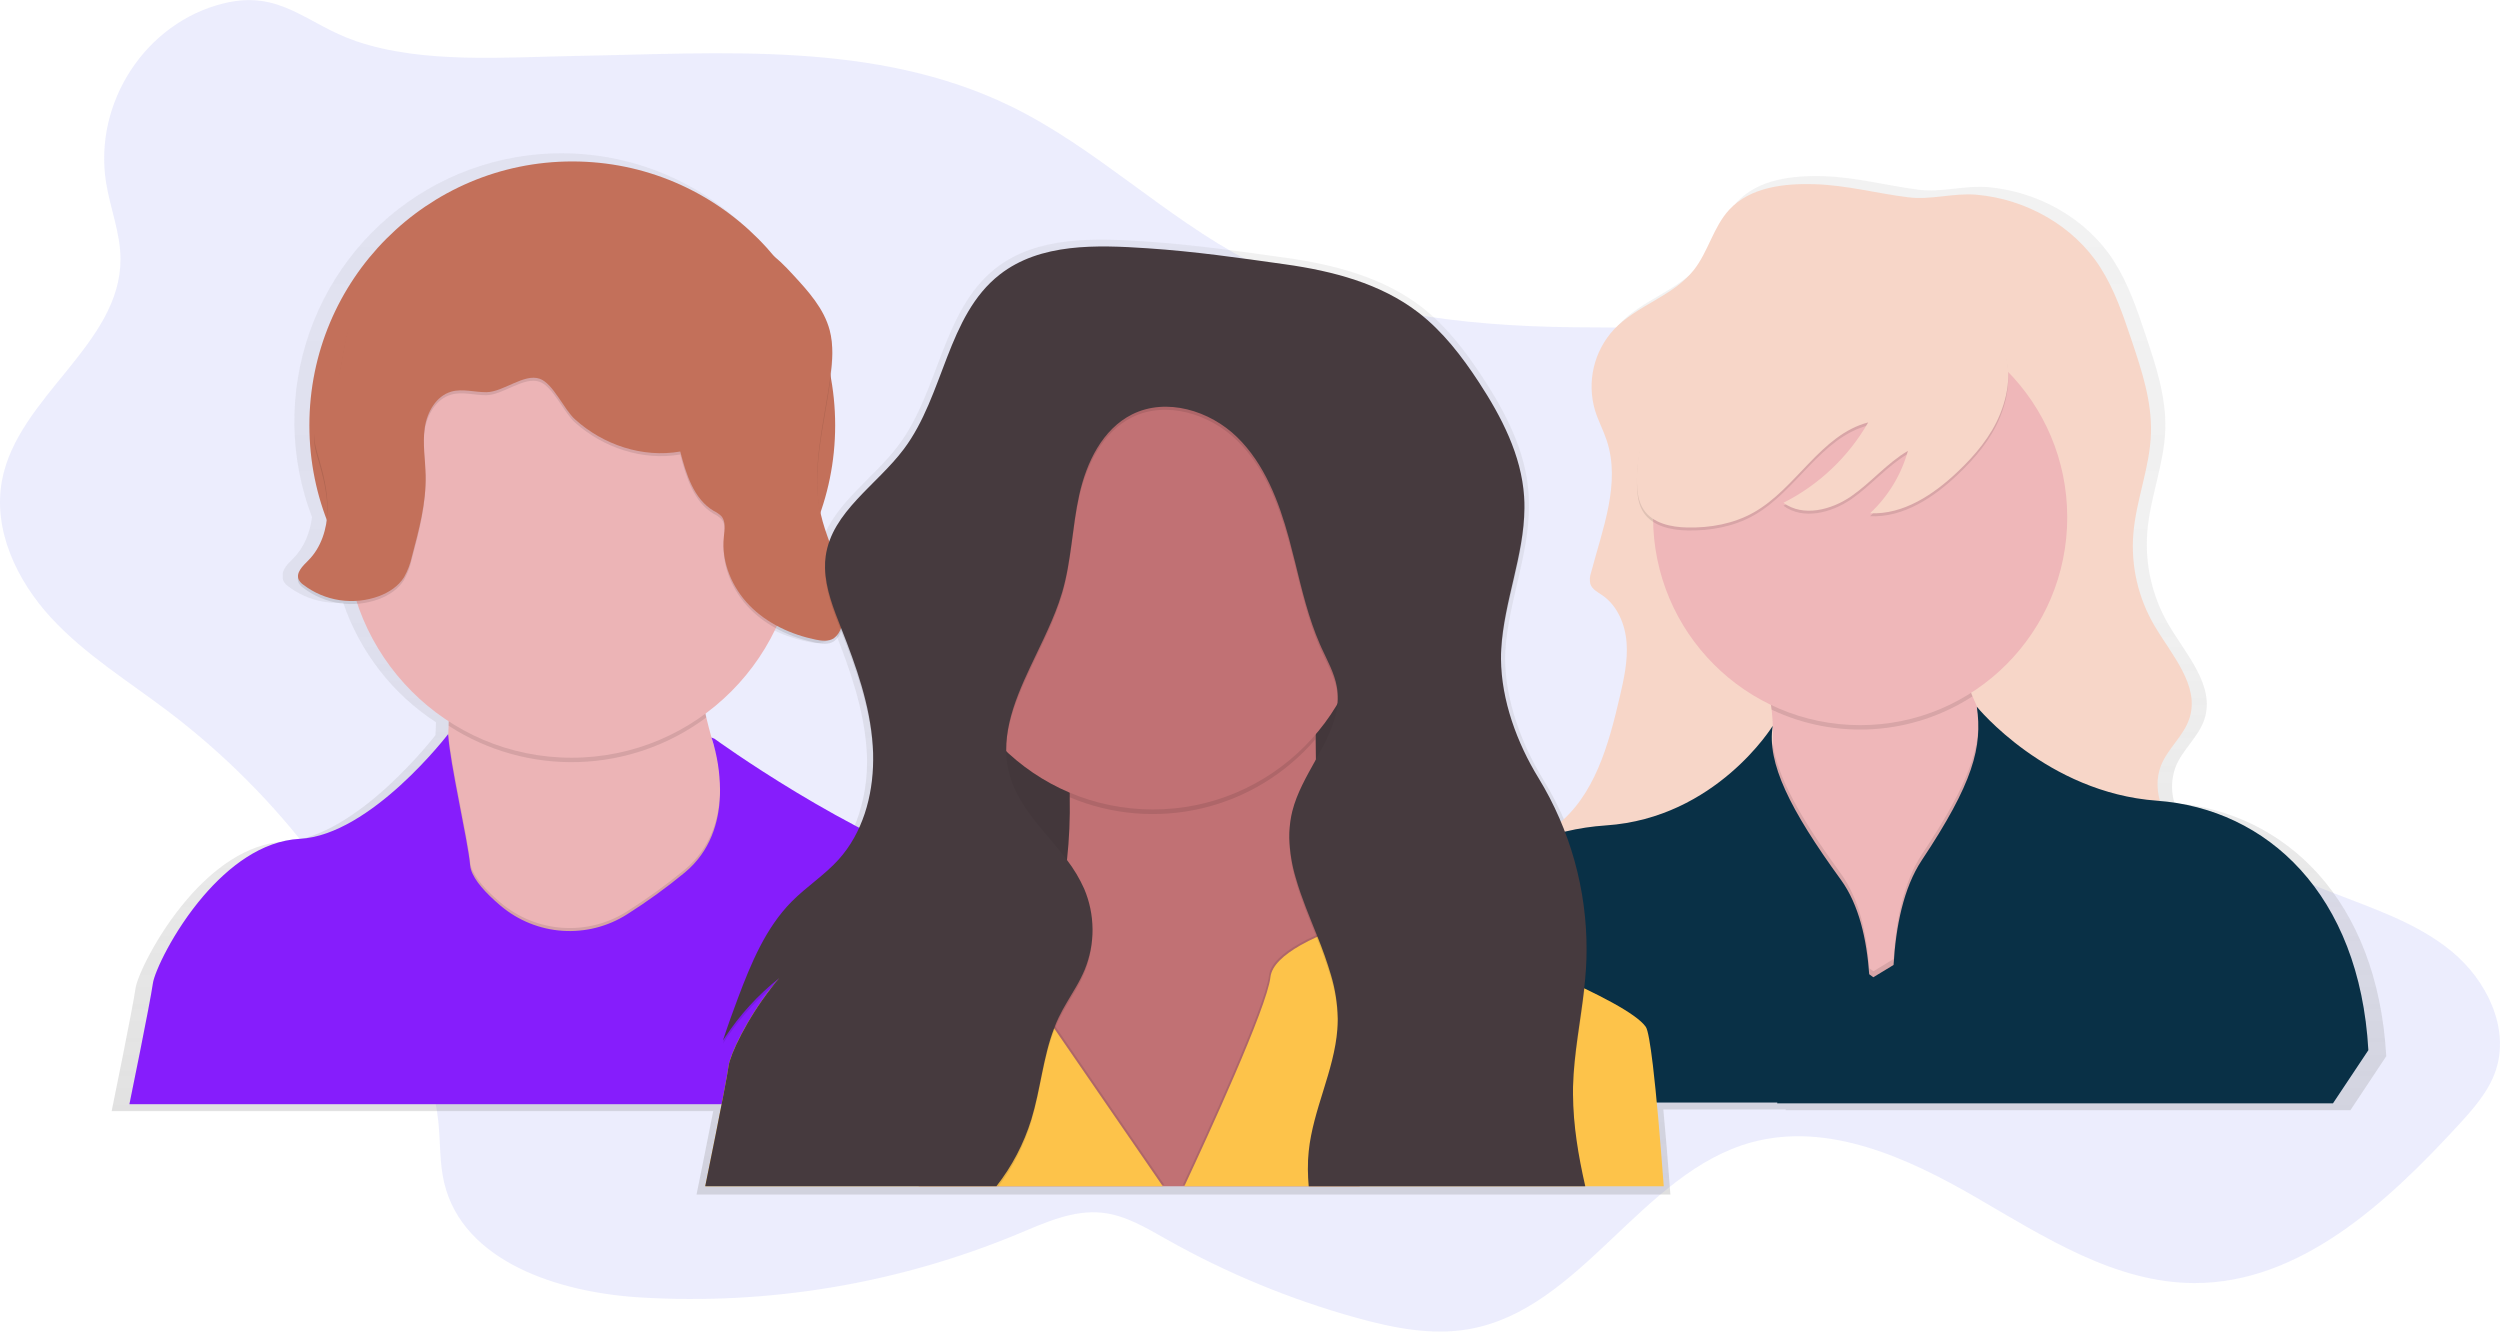 <svg width="736" height="392" viewBox="0 0 736 392" fill="none" xmlns="http://www.w3.org/2000/svg">
<g clip-path="url(#clip0)">
<path opacity="0.1" d="M31.209 53.62C32.401 61.214 35.448 68.548 35.475 76.228C35.574 101.323 5.24 116.736 0.596 141.392C-2.16 156.021 4.982 170.968 15.051 181.88C25.12 192.792 37.959 200.658 49.784 209.635C82.501 234.517 107.72 268.002 122.648 306.383C125.636 314.096 128.206 322.049 129.054 330.281C129.67 336.265 129.379 342.389 130.776 348.234C136.308 371.434 164.356 380.437 188.073 381.94C226.269 384.32 264.503 377.911 299.856 363.202C307.806 359.877 316.013 356.1 324.546 357.038C331.369 357.789 337.457 361.493 343.446 364.864C361.082 374.799 379.852 382.555 399.344 387.964C410.142 390.956 421.477 393.23 432.507 391.289C465.63 385.424 483.232 345.102 515.732 336.285C538.216 330.187 561.614 340.84 581.779 352.536C601.945 364.232 622.759 377.704 646.038 377.737C677.094 377.777 702.625 354.185 723.692 331.285C728.11 326.477 732.602 321.45 734.708 315.26C738.981 302.692 732.059 288.576 721.823 280.131C711.589 271.686 698.684 267.497 686.355 262.67C665.459 254.487 645.518 244.034 626.886 231.498C614.829 223.385 603.15 214.209 594.903 202.24C587.808 191.921 583.548 179.958 578.792 168.362C568.365 142.968 553.618 117.162 528.995 105.246C508.889 95.511 485.537 96.602 463.219 96.343C430.334 95.977 396.615 92.007 367.46 76.74C342.837 63.847 322.612 43.493 297.624 31.305C257.876 11.936 212.438 15.732 169.61 16.464C149.027 16.816 124.562 18.878 104.795 12.108C90.174 7.102 82.649 -3.132 65.855 0.991C42.888 6.609 27.538 30.195 31.209 53.62Z" fill="#404DEF"/>
<path d="M640.155 236.405C639.115 232.949 639.225 229.247 640.467 225.859C642.454 220.699 647.297 216.975 648.999 211.702C652.166 201.908 643.633 192.738 638.4 183.861C633.599 175.625 631.424 166.112 632.166 156.599C632.981 146.386 637.148 136.618 637.466 126.378C637.75 116.836 634.67 107.553 631.629 98.51C629.119 91.036 626.562 83.476 622.315 76.84C614.286 64.293 600.023 56.407 585.357 55.103C578.434 54.485 571.663 56.746 564.86 55.861C555.413 54.638 546.483 52.178 536.851 51.872C527.703 51.599 517.587 52.763 511.353 59.492C506.59 64.645 505.066 72.086 500.707 77.591C494.52 85.404 483.702 88.084 476.859 95.319C473.902 98.516 471.826 102.431 470.835 106.679C469.844 110.926 469.973 115.36 471.208 119.542C472.155 122.628 473.705 125.493 474.712 128.559C478.946 141.365 473.388 155.063 470.029 168.122C469.65 169.189 469.582 170.342 469.83 171.447C470.36 173.043 472.029 173.881 473.414 174.825C477.945 177.924 480.257 183.536 480.701 189.021C481.145 194.507 479.88 199.973 478.634 205.332C475.461 218.957 471.493 233.552 461.033 242.615C459.133 238.069 456.887 233.676 454.315 229.476C447.916 219.063 443.179 206.203 443.1 193.895C443.095 193.858 443.095 193.82 443.1 193.782C443.1 193.117 443.133 192.452 443.173 191.788C444.001 177.265 450.254 163.255 450.115 148.799C450.115 147.629 450.082 146.457 450.016 145.282C449.201 132.907 443.279 121.464 436.488 111.104C431.421 103.371 425.71 95.904 418.397 90.272C407.088 81.634 392.72 77.884 378.603 75.902C364.486 73.921 351.641 72.059 337.411 71.102C322.108 70.071 305.268 69.492 293.172 78.948C277.399 91.276 276.524 115.087 264.501 131.112C257.346 140.647 245.952 148.015 242.182 158.847C241.163 156.188 240.313 153.468 239.638 150.701C239.599 150.515 239.559 150.335 239.519 150.149C244.065 137.079 245.123 123.043 242.586 109.435C242.886 107.231 243.038 105.01 243.043 102.786C243.117 100.365 242.857 97.946 242.268 95.598C240.566 89.121 235.869 83.942 231.331 79.028C229.679 77.152 227.885 75.406 225.965 73.808C214.09 59.366 197.486 49.632 179.12 46.344C160.755 43.056 141.822 46.428 125.705 55.858C109.587 65.287 97.334 80.161 91.134 97.822C84.933 115.483 85.19 134.782 91.857 152.27C91.274 156.805 89.525 161.214 86.312 164.412C84.848 165.868 82.953 167.69 83.271 169.552C83.173 170.082 83.247 170.63 83.483 171.115C83.809 171.695 84.262 172.193 84.808 172.571C89.443 176.126 95.215 177.853 101.032 177.425C105.941 191.906 115.564 204.306 128.352 212.627C128.352 213.07 128.336 213.5 128.305 213.917C128.305 214.655 128.246 215.386 128.213 216.131C128.213 216.297 128.213 216.463 128.213 216.63C128.213 216.57 128.213 216.503 128.213 216.437C128.213 216.37 105.146 246.618 83.828 247.742C72.447 248.34 62.516 256.047 54.991 264.857C45.955 275.43 40.377 287.585 39.9 290.949C39.019 297.12 32.871 327.109 32.871 327.109H209.973C207.88 337.907 205.058 351.665 205.058 351.665H491.764C491.102 342.416 490.366 333.865 489.684 326.623H525.728L525.689 326.843H691.966L702.513 310.957C699.896 264.671 672.695 239.224 640.155 236.405ZM226.184 184.699C229.924 186.719 233.943 188.172 238.108 189.008C239.917 189.38 241.937 189.613 243.481 188.596C244.504 187.82 245.261 186.744 245.647 185.517L245.726 185.717C250.198 197.021 254.338 208.684 255.14 220.825C255.213 221.969 255.259 223.113 255.266 224.263C255.284 231.189 253.86 238.042 251.086 244.384C236.108 236.478 221.664 227.593 207.847 217.787L206.913 217.388C206.913 217.461 207.237 218.292 207.622 219.695C207.714 220.034 207.814 220.406 207.913 220.805C206.966 217.733 206.105 214.595 205.349 211.397C205.263 211.018 205.177 210.638 205.091 210.259C214.112 203.614 221.358 194.833 226.184 184.699Z" fill="url(#paint0_linear)"/>
<path d="M534.195 54.226C525.192 53.953 515.228 55.103 509.101 61.726C504.41 66.793 502.913 74.121 498.621 79.54C492.533 87.233 481.887 89.866 475.143 96.988C472.232 100.135 470.188 103.989 469.212 108.17C468.237 112.351 468.363 116.715 469.578 120.832C470.512 123.864 472.036 126.69 473.03 129.703C477.197 142.336 471.758 155.788 468.392 168.641C468.017 169.695 467.95 170.835 468.2 171.926C468.717 173.495 470.367 174.32 471.725 175.251C476.183 178.303 478.462 183.822 478.866 189.214C479.27 194.607 478.058 199.993 476.832 205.266C473.58 219.23 469.472 234.264 458.177 243.061C453.408 246.818 447.035 249.863 445.789 255.848C444.332 262.856 450.996 268.814 457.389 271.986C476.157 281.295 497.945 281.428 518.475 285.577C536.553 289.234 554.585 296.163 572.882 293.796C581.037 292.745 588.834 289.866 596.552 287.013L644.607 269.239C645.964 268.823 647.241 268.178 648.383 267.331C651.278 264.911 651.377 260.309 649.801 256.872C648.224 253.434 645.362 250.801 642.845 247.981C637.36 241.817 633.186 233.113 636.18 225.413C638.168 220.333 642.904 216.67 644.58 211.45C647.694 201.808 639.281 192.778 634.18 184.041C629.461 175.943 627.321 166.591 628.045 157.238C628.847 147.184 632.948 137.569 633.246 127.488C633.524 118.099 630.497 108.963 627.502 100.06C625.031 92.706 622.514 85.265 618.334 78.729C610.431 66.381 596.393 58.621 581.951 57.331C575.135 56.726 568.477 58.947 561.78 58.082C552.472 56.932 543.675 54.512 534.195 54.226Z" fill="#F7D6C8"/>
<path d="M547.636 318.079C547.636 318.079 493.155 283.795 514.341 244.271C519.243 235.135 521.409 226.491 521.853 218.598C521.97 216.518 521.97 214.434 521.853 212.354C521.853 212.254 521.853 212.155 521.853 212.055C521.783 210.982 521.688 209.927 521.568 208.89C519.044 188.024 505.689 174.426 505.689 174.426C505.689 174.426 596.055 147.955 580.925 171.82C573.903 182.897 576.003 193.762 580.706 205.007C581.203 206.19 581.733 207.387 582.283 208.577C587.715 220.433 595.254 232.714 597.36 246.033C601.68 273.375 547.636 318.079 547.636 318.079Z" fill="#EFB7B9"/>
<path opacity="0.1" d="M580.925 171.82C573.903 182.897 576.003 193.763 580.706 205.007C571.988 210.648 561.982 213.968 551.632 214.652C541.281 215.336 530.928 213.362 521.549 208.916C519.044 188.024 505.689 174.426 505.689 174.426C505.689 174.426 596.062 147.948 580.925 171.82Z" fill="black"/>
<path d="M547.629 213.484C581.3 213.484 608.596 186.087 608.596 152.29C608.596 118.494 581.3 91.096 547.629 91.096C513.959 91.096 486.663 118.494 486.663 152.29C486.663 186.087 513.959 213.484 547.629 213.484Z" fill="#EFB7B9"/>
<path opacity="0.1" d="M521.853 212.381C521.853 212.281 521.853 212.181 521.853 212.082L521.926 211.962C521.886 212.108 521.86 212.248 521.853 212.381Z" fill="black"/>
<path opacity="0.1" d="M547.636 318.079C547.636 318.079 493.155 283.795 514.341 244.271C519.243 235.135 521.409 226.491 521.853 218.598C523.092 228.359 529.803 240.494 542.018 257.291C547.318 264.605 549.597 274.832 550.319 285.052L551.531 285.936L557.493 282.319C558.156 271.015 560.435 259.591 565.827 251.492C579.997 230.214 583.362 219.575 582.316 208.551C587.748 220.407 595.287 232.688 597.393 246.007C601.68 273.375 547.636 318.079 547.636 318.079Z" fill="black"/>
<path d="M634.975 235.726C602.514 233.359 581.978 208.065 581.978 208.065C583.707 219.914 580.898 230.52 565.761 253.281C560.402 261.353 558.129 272.757 557.467 284.087L551.505 287.704L550.293 286.82C549.57 276.607 547.298 266.367 541.992 259.059C526.861 238.226 520.131 224.555 521.886 213.704C521.886 213.704 505.239 240.826 472.811 243.001C440.384 245.175 413.143 268.175 410.54 310.272L420.914 324.595H523.244L523.205 324.814H686.832L697.246 309.168C694.643 263.208 667.435 238.093 634.975 235.726Z" fill="#093046"/>
<path opacity="0.05" d="M634.975 235.726C602.514 233.359 581.978 208.065 581.978 208.065C583.707 219.914 580.898 230.52 565.761 253.281C560.402 261.353 558.129 272.757 557.467 284.087L551.505 287.704L550.293 286.82C549.57 276.607 547.298 266.367 541.992 259.059C526.861 238.226 520.131 224.555 521.886 213.704C521.886 213.704 505.239 240.826 472.811 243.001C440.384 245.175 413.143 268.175 410.54 310.272L420.914 324.595H523.244L523.205 324.814H686.832L697.246 309.168C694.643 263.208 667.435 238.093 634.975 235.726Z" fill="#093046"/>
<path opacity="0.1" d="M588.848 122.714C586.198 129.297 581.494 134.856 576.354 139.737C569.252 146.486 560.322 152.43 550.558 151.971C555.881 146.994 559.734 140.639 561.693 133.606C555.533 137.21 550.875 142.915 544.993 146.978C539.11 151.041 530.796 153.135 525.046 148.893C535.49 143.622 544.166 135.395 550.001 125.228C536.036 128.865 528.869 144.65 516.288 151.739C510.393 155.063 503.496 156.313 496.739 156.167C491.936 156.067 486.584 154.944 483.907 150.941C482.344 148.614 481.98 145.688 481.92 142.875C481.629 130.122 486.802 117.608 494.772 107.68C502.741 97.752 513.321 90.206 524.635 84.347C528.663 82.26 532.863 80.358 537.348 79.693C542.926 78.882 548.61 80.072 554.082 81.335C561.197 82.971 568.351 84.766 574.903 87.985C588.887 94.933 594.995 107.527 588.848 122.714Z" fill="black"/>
<path d="M588.848 121.843C586.198 128.426 581.494 133.985 576.354 138.866C569.252 145.615 560.322 151.559 550.558 151.1C555.881 146.123 559.734 139.768 561.693 132.735C555.533 136.339 550.875 142.044 544.993 146.107C539.11 150.169 530.796 152.264 525.046 148.022C535.49 142.751 544.166 134.524 550.001 124.357C536.036 127.994 528.869 143.779 516.288 150.868C510.393 154.192 503.496 155.442 496.739 155.296C491.936 155.196 486.584 154.073 483.907 150.07C482.344 147.742 481.98 144.817 481.92 142.004C481.629 129.251 486.802 116.736 494.772 106.809C502.741 96.881 513.321 89.334 524.635 83.476C528.663 81.388 532.863 79.487 537.348 78.822C542.926 78.01 548.61 79.201 554.082 80.464C561.197 82.1 568.351 83.895 574.903 87.114C588.887 94.049 594.995 106.656 588.848 121.843Z" fill="#F7D6C8"/>
<path d="M168.477 202.899C211.221 202.899 245.872 168.118 245.872 125.214C245.872 82.31 211.221 47.53 168.477 47.53C125.733 47.53 91.082 82.31 91.082 125.214C91.082 168.118 125.733 202.899 168.477 202.899Z" fill="#C3705A"/>
<path d="M237.876 274.725C237.876 274.725 166.993 292.951 165.238 294.673C163.482 296.395 105.57 299.447 122.429 263.86C128.623 250.794 131.2 233.047 131.982 215.818C132.015 215.087 132.048 214.362 132.075 213.637C133.141 184.759 129.352 157.962 129.352 157.962C129.352 157.962 211.497 125.38 205.449 174.892C203.938 187.206 205.19 199.581 207.933 211.217C208.847 215.1 209.92 218.897 211.113 222.581C220.705 252.264 237.876 274.725 237.876 274.725Z" fill="#ECB4B6"/>
<path opacity="0.1" d="M207.926 211.23C197.031 219.338 183.93 223.914 170.374 224.347C156.818 224.779 143.454 221.048 132.068 213.651C133.135 184.772 129.345 157.975 129.345 157.975C129.345 157.975 211.49 125.394 205.442 174.905C203.938 187.226 205.19 199.6 207.926 211.23Z" fill="black"/>
<path d="M168.258 223.073C205.032 223.073 234.842 193.151 234.842 156.24C234.842 119.329 205.032 89.407 168.258 89.407C131.485 89.407 101.674 119.329 101.674 156.24C101.674 193.151 131.485 223.073 168.258 223.073Z" fill="#ECB4B6"/>
<path opacity="0.1" d="M237.876 274.725C237.876 274.725 166.993 292.951 165.238 294.673C163.482 296.395 105.57 299.447 122.429 263.86C128.623 250.794 131.2 233.047 131.982 215.818C132.644 224.822 137.772 246.625 138.428 253.879C138.469 254.303 138.554 254.722 138.679 255.129C139.64 258.354 143.065 262.071 147.192 265.595L147.437 265.802C152.571 270.124 158.941 272.695 165.627 273.143C172.312 273.591 178.967 271.894 184.628 268.295C190.52 264.569 196.175 260.479 201.56 256.047C209.271 249.657 211.676 241.046 211.974 233.439C212.097 229.788 211.809 226.134 211.113 222.548C220.705 252.264 237.876 274.725 237.876 274.725Z" fill="black"/>
<path d="M327.381 325.074H38.098C38.098 325.074 44.153 295.564 45.014 289.487C45.484 286.162 50.976 274.193 59.873 263.8C67.279 255.156 77.051 247.543 88.253 246.951C109.22 245.847 131.922 216.138 131.922 216.138C132.426 224.782 137.739 247.356 138.408 254.764C138.45 255.188 138.534 255.607 138.66 256.014C139.62 259.239 143.045 262.956 147.172 266.48L147.417 266.686C152.55 271.01 158.92 273.583 165.606 274.033C172.292 274.482 178.947 272.785 184.608 269.186C190.499 265.459 196.154 261.368 201.54 256.938C209.251 250.548 211.656 241.937 211.954 234.33C212.106 229.283 211.496 224.241 210.146 219.376C209.768 217.993 209.483 217.182 209.443 217.108L210.364 217.501C210.364 217.501 249.536 246.093 285.421 257.783C289.627 259.157 293.595 261.176 297.186 263.767C300.095 265.878 302.773 268.292 305.176 270.968C310.033 276.482 314.051 282.687 317.1 289.38C325.42 307.081 327.381 325.074 327.381 325.074Z" fill="#861DFC"/>
<path opacity="0.05" d="M327.381 325.074H38.098C38.098 325.074 44.153 295.564 45.014 289.487C45.484 286.162 50.976 274.193 59.873 263.8C67.279 255.156 77.051 247.543 88.253 246.951C109.22 245.847 131.922 216.138 131.922 216.138C132.426 224.782 137.739 247.356 138.408 254.764C138.45 255.188 138.534 255.607 138.66 256.014C139.62 259.239 143.045 262.956 147.172 266.48L147.417 266.686C152.55 271.01 158.92 273.583 165.606 274.033C172.292 274.482 178.947 272.785 184.608 269.186C190.499 265.459 196.154 261.368 201.54 256.938C209.251 250.548 211.656 241.937 211.954 234.33C212.106 229.283 211.496 224.241 210.146 219.376C209.768 217.993 209.483 217.182 209.443 217.108L210.364 217.501C210.364 217.501 249.536 246.093 285.421 257.783C289.627 259.157 293.595 261.176 297.186 263.767C300.095 265.878 302.773 268.292 305.176 270.968C310.033 276.482 314.051 282.687 317.1 289.38C325.42 307.081 327.381 325.074 327.381 325.074Z" fill="#861DFC"/>
<path opacity="0.1" d="M200.268 133.799C201.991 140.448 204.243 147.835 210.159 151.3C210.952 151.681 211.682 152.181 212.325 152.782C213.783 154.372 213.339 156.852 213.12 159.006C212.365 166.4 215.531 173.894 220.725 179.194C225.919 184.493 232.948 187.732 240.201 189.221C241.977 189.587 243.971 189.819 245.501 188.815C246.535 188.027 247.296 186.931 247.674 185.684C249.695 180.291 248.84 174.233 247.151 168.728C245.461 163.222 242.971 157.969 241.692 152.35C238.651 139.018 242.679 125.241 244.494 111.683C245.097 107.174 245.448 102.527 244.289 98.131C242.613 91.761 237.989 86.654 233.524 81.82C231.119 79.221 228.661 76.574 225.574 74.872C216.472 69.878 204.753 74.313 195.035 70.676C191.146 69.22 187.841 66.56 184.137 64.692C176.274 60.702 166.953 60.483 158.335 62.298C149.716 64.113 141.641 67.844 133.645 71.54L127.53 74.32C118.918 78.31 109.69 82.818 105.053 91.163C100.118 100.046 101.489 111.417 96.554 120.3C95.056 122.96 92.97 125.513 92.579 128.572C92.314 130.78 92.99 132.987 93.619 135.122C95.156 140.315 96.494 145.654 96.375 151.08C96.255 156.506 94.533 162.065 90.704 165.882C89.088 167.491 86.928 169.552 87.922 171.607C88.248 172.181 88.701 172.673 89.247 173.043C92.391 175.44 96.088 177.002 99.994 177.583C103.9 178.164 107.889 177.746 111.591 176.368C114.493 175.257 117.236 173.475 118.878 170.849C119.971 168.925 120.762 166.844 121.224 164.678C123.317 156.852 125.424 148.893 125.258 140.787C125.165 136.132 124.317 131.438 124.993 126.823C125.669 122.209 128.352 117.454 132.823 116.184C136.136 115.234 139.68 116.384 143.138 116.351C148.119 116.311 154.227 110.765 158.845 112.394C162.819 113.804 165.966 121.437 169.252 124.363C177.586 131.83 189.219 135.734 200.268 133.799Z" fill="black"/>
<path d="M200.268 132.928C201.991 139.577 204.243 146.964 210.159 150.429C210.94 150.802 211.661 151.291 212.299 151.878C213.756 153.467 213.312 155.948 213.094 158.102C212.338 165.496 215.505 172.99 220.699 178.289C225.892 183.589 232.921 186.827 240.175 188.317C241.95 188.682 243.944 188.915 245.475 187.911C246.509 187.122 247.269 186.026 247.647 184.779C249.668 179.387 248.813 173.329 247.124 167.823C245.435 162.318 242.944 157.065 241.665 151.446C238.625 138.114 242.653 124.337 244.468 110.778C245.07 106.27 245.422 101.622 244.262 97.227C242.586 90.857 237.962 85.75 233.497 80.916C231.093 78.316 228.635 75.67 225.548 73.968C216.446 68.974 204.727 73.409 195.008 69.772C191.12 68.316 187.814 65.656 184.111 63.787C176.248 59.798 166.927 59.578 158.308 61.394C149.689 63.209 141.614 66.939 133.618 70.636L127.583 73.429C118.971 77.419 109.743 81.927 105.106 90.272C100.171 99.155 101.542 110.526 96.607 119.409C95.109 122.069 93.023 124.622 92.632 127.681C92.367 129.889 93.043 132.096 93.672 134.231C95.209 139.424 96.547 144.763 96.428 150.189C96.308 155.615 94.586 161.174 90.757 164.991C89.141 166.6 86.981 168.661 87.975 170.716C88.301 171.29 88.754 171.782 89.3 172.152C92.444 174.549 96.141 176.111 100.047 176.692C103.953 177.273 107.942 176.855 111.644 175.477C114.546 174.366 117.289 172.584 118.931 169.958C120.024 168.034 120.815 165.953 121.277 163.787C123.37 155.961 125.477 148.002 125.311 139.896C125.218 135.241 124.37 130.547 125.046 125.932C125.722 121.318 128.405 116.563 132.876 115.293C136.189 114.343 139.733 115.493 143.191 115.46C148.172 115.42 154.28 109.874 158.898 111.503C162.872 112.913 166.019 120.546 169.305 123.472C177.586 130.966 189.218 134.869 200.268 132.928Z" fill="#C3705A"/>
<path d="M422.073 161.313H270.304V291.947H422.073V161.313Z" fill="#463A3E"/>
<path opacity="0.05" d="M422.073 161.313H270.304V291.947H422.073V161.313Z" fill="black"/>
<path d="M400.311 349.238H270.469C272.145 339.75 277.048 329.35 286.6 318.139C294.143 309.326 300.312 299.417 304.897 288.749C306.13 285.899 307.234 283.042 308.21 280.178C311.079 271.675 313.031 262.887 314.033 253.966C314.033 253.713 314.092 253.461 314.119 253.208C314.788 247.044 315.058 240.842 314.927 234.643C314.927 234.198 314.927 233.765 314.927 233.313C314.463 218.101 311.956 203.022 307.474 188.483L307.309 187.965C305.898 183.503 304.864 180.996 304.864 180.996C304.864 180.996 307.441 179.593 311.694 177.525L312.052 177.352C327.693 169.812 364.717 154.079 381.041 165.29L381.306 165.47C387.016 169.552 390.09 177.046 388.646 189.527C388.646 189.574 388.646 189.627 388.646 189.673C388.646 189.906 388.593 190.132 388.573 190.338C387.698 198.941 387.285 207.584 387.334 216.231C387.334 216.663 387.334 217.095 387.334 217.561C387.334 219.587 387.356 221.639 387.4 223.718C387.4 223.997 387.4 224.277 387.4 224.556C387.533 231.272 387.831 238.207 388.248 245.242C388.824 254.997 389.646 264.931 390.593 274.679C390.997 278.848 391.435 282.991 391.918 287.067C391.971 287.545 392.024 288.037 392.077 288.51C392.634 293.477 393.21 298.344 393.799 303.065L393.839 303.371C396.092 322.122 398.582 338.493 400.311 349.238Z" fill="#C17174"/>
<path opacity="0.1" d="M388.593 189.553C388.593 189.6 388.593 189.653 388.593 189.7C387.659 198.534 387.217 207.414 387.268 216.297C387.268 216.729 387.268 217.162 387.268 217.627C378.549 227.784 366.849 234.908 353.847 237.975C340.844 241.043 327.207 239.897 314.894 234.703C314.894 234.257 314.894 233.825 314.894 233.373C314.427 217.979 311.864 202.721 307.276 188.024C305.865 183.562 304.831 181.056 304.831 181.056C304.831 181.056 307.408 179.653 311.661 177.585C327.149 170.071 364.943 153.846 381.253 165.496C386.956 169.579 390.03 177.073 388.593 189.553Z" fill="black"/>
<path d="M339.412 238.306C374.286 238.306 402.557 209.929 402.557 174.925C402.557 139.92 374.286 111.543 339.412 111.543C304.537 111.543 276.266 139.92 276.266 174.925C276.266 209.929 304.537 238.306 339.412 238.306Z" fill="#C17174"/>
<path opacity="0.1" d="M342.757 348.806H208.046C208.046 348.806 214.101 319.296 214.962 313.218C215.432 309.894 220.924 297.925 229.821 287.532C241.248 278.382 255.401 273.341 270.019 273.216C295.782 272.83 303.281 281.734 305.315 288.316C306.025 290.524 306.207 292.868 305.845 295.159L310.72 302.247L342.757 348.806Z" fill="black"/>
<path d="M342.326 349.238H207.615C207.615 349.238 213.67 319.728 214.531 313.65C215.001 310.326 220.493 298.357 229.39 287.964C240.817 278.814 254.971 273.774 269.588 273.648C295.351 273.262 302.85 282.166 304.884 288.749C305.595 290.956 305.776 293.3 305.414 295.591L310.29 302.679L342.326 349.238Z" fill="#FDC34A"/>
<path opacity="0.1" d="M489.379 348.806H348.236C354.966 334.43 372.607 296.103 373.588 287.239C373.965 283.808 377.609 280.59 382.432 277.857C383.955 276.982 385.523 276.187 387.129 275.477L387.42 275.344C388.303 274.953 389.198 274.592 390.103 274.26C402.312 269.774 415.727 269.88 427.863 274.559C439.45 278.981 454.362 284.939 465.968 290.517L466.061 290.564C469.042 292 471.817 293.403 474.262 294.753C479.151 297.446 482.722 299.906 484.093 301.874C484.722 302.779 485.418 306.855 486.18 313.178C487.193 321.729 488.299 334.416 489.379 348.806Z" fill="black"/>
<path d="M489.81 349.238H348.666C355.397 334.862 373.038 296.535 374.018 287.672C374.396 284.241 378.04 281.022 382.862 278.29C384.385 277.414 385.953 276.62 387.559 275.909L387.851 275.776C388.734 275.386 389.628 275.025 390.534 274.692C402.742 270.206 416.157 270.313 428.294 274.991C439.88 279.413 454.792 285.371 466.399 290.95L466.491 290.997C469.472 292.433 472.248 293.836 474.693 295.186C479.581 297.879 483.152 300.339 484.523 302.307C485.153 303.211 485.848 307.287 486.61 313.611C487.63 322.162 488.73 334.856 489.81 349.238Z" fill="#FDC34A"/>
<path opacity="0.1" d="M467.094 279.719C467.094 281.762 467.039 283.808 466.928 285.856C466.867 286.854 466.792 287.851 466.703 288.848C466.644 289.567 466.571 290.278 466.498 290.99L466.405 291.814C465.325 301.482 463.331 311.097 463.093 320.812C463.093 321.271 463.093 321.73 463.093 322.188C463.046 331.311 464.517 340.295 466.511 349.238H385.227C385.095 347.582 385.029 345.913 385.048 344.271C385.048 342.788 385.141 341.305 385.293 339.816C386.546 327.574 392.779 316.117 393.72 303.956L393.76 303.397C393.819 302.486 393.852 301.569 393.839 300.651C393.839 300.571 393.839 300.491 393.839 300.405C393.736 296.384 393.12 292.393 392.004 288.529C391.951 288.336 391.898 288.144 391.845 287.951C390.709 284.119 389.383 280.346 387.87 276.647L387.579 275.909C385.373 270.376 383.054 264.891 381.484 259.392C380.236 255.297 379.591 251.04 379.57 246.758C379.57 245.993 379.616 245.229 379.676 244.464C379.729 243.839 379.802 243.214 379.894 242.582C380.039 241.595 380.234 240.617 380.477 239.65C381.802 234.41 384.631 229.496 387.341 224.629C390.355 219.21 393.23 213.85 393.746 208.152C393.812 207.431 393.836 206.707 393.819 205.984C393.799 205.052 393.71 204.123 393.554 203.205C392.859 199.162 390.785 195.525 389.083 191.794C388.911 191.415 388.738 191.036 388.573 190.651C388.573 190.591 388.52 190.531 388.5 190.471C385.188 182.791 383.266 174.599 381.246 166.447C381.16 166.095 381.074 165.742 380.981 165.396C380.484 163.402 379.974 161.407 379.431 159.412C376.463 148.534 372.236 137.542 364.194 129.689C356.152 121.836 343.327 117.86 333.257 122.86C324.546 127.216 319.829 136.964 317.703 146.486C315.576 156.007 315.404 165.948 312.641 175.311C312.443 175.993 312.222 176.674 311.979 177.352C311.86 177.698 311.741 178.017 311.621 178.396C310.436 181.787 308.971 185.145 307.395 188.483L307.229 188.835C302.195 199.587 296.345 210.153 296.159 220.958V221.098C296.159 221.391 296.159 221.677 296.159 221.969C296.194 224.537 296.582 227.088 297.312 229.549C298.637 233.978 301.035 237.841 303.831 241.518C304.383 242.241 304.948 242.957 305.527 243.666C308.309 247.097 311.33 250.422 313.973 253.959L314.059 254.072C316.069 256.685 317.766 259.526 319.114 262.537C320.712 266.308 321.547 270.361 321.569 274.459C321.592 278.557 320.802 282.619 319.246 286.408C318.496 288.159 317.635 289.86 316.669 291.502C314.967 294.454 313.092 297.326 311.615 300.398C311.118 301.429 310.674 302.48 310.29 303.544C306.977 312.108 306.262 321.583 303.559 330.42C301.466 337.205 298.208 343.571 293.934 349.231H207.814C208.814 344.317 213.776 319.974 214.558 314.508C215.028 311.184 220.52 299.215 229.417 288.822C228.668 289.414 227.946 290.012 227.25 290.611C221.64 295.41 216.778 301.027 212.829 307.274C213.021 306.675 213.219 306.07 213.418 305.472C214.63 301.841 215.942 298.244 217.274 294.693C221.129 284.466 225.422 274.034 233.107 266.281C237.446 261.905 242.725 258.534 246.859 253.966C254.146 245.927 257.16 234.789 257.074 223.871C257.074 222.74 257.028 221.617 256.955 220.493C256.167 208.524 252.093 197.067 247.681 185.916C245.309 179.932 242.792 173.642 242.904 167.298C242.911 166.408 242.976 165.52 243.096 164.638C244.918 151.493 258.167 143.62 266.124 133.014C277.955 117.235 278.816 93.783 294.338 81.668C306.262 72.358 322.824 72.93 337.881 73.941C351.886 74.885 364.525 76.714 378.424 78.669C392.322 80.624 406.426 84.294 417.575 92.892C424.776 98.437 430.394 105.785 435.382 113.398C442.06 123.598 447.896 134.862 448.698 147.037C448.757 147.909 448.79 148.773 448.79 149.631C448.929 163.86 442.775 177.651 441.96 191.941C441.927 192.606 441.901 193.271 441.894 193.935C441.89 193.971 441.89 194.006 441.894 194.042C441.748 206.43 446.485 219.436 452.931 229.948C462.088 244.93 466.987 262.142 467.094 279.719Z" fill="black"/>
<path d="M467.094 279.719C467.094 281.475 467.028 283.237 466.929 284.985C466.867 285.983 466.792 286.98 466.703 287.978C466.615 288.975 466.516 289.964 466.405 290.943C465.325 300.611 463.331 310.226 463.093 319.941C463.093 320.686 463.093 321.437 463.093 322.182C463.139 331.298 464.676 340.288 466.703 349.232H385.3C385.148 347.576 385.055 345.907 385.042 344.264C385.024 342.488 385.106 340.712 385.287 338.945C386.539 326.703 392.773 315.247 393.713 303.085C393.78 302.194 393.826 301.303 393.833 300.425C393.833 300.219 393.833 300.006 393.833 299.8C393.748 295.496 393.082 291.224 391.852 287.1C390.716 283.268 389.389 279.495 387.877 275.796C385.585 270.018 383.127 264.279 381.484 258.508C380.327 254.681 379.683 250.716 379.57 246.718C379.551 245.662 379.587 244.606 379.676 243.553C379.729 242.928 379.802 242.303 379.894 241.671C380.039 240.685 380.234 239.706 380.477 238.739C381.802 233.499 384.631 228.585 387.341 223.718C390.361 218.292 393.25 212.92 393.76 207.214C393.8 206.782 393.819 206.343 393.833 205.885C393.864 204.662 393.775 203.439 393.568 202.234C392.872 198.191 390.799 194.554 389.096 190.824C388.924 190.445 388.752 190.066 388.586 189.68C385.227 181.953 383.286 173.722 381.259 165.476C380.676 163.122 380.08 160.769 379.451 158.435C376.483 147.556 372.256 136.565 364.214 128.712C356.172 120.859 343.366 116.963 333.304 121.99C324.592 126.345 319.876 136.093 317.749 145.615C315.623 155.137 315.45 165.077 312.688 174.44C312.383 175.47 312.025 176.501 311.688 177.525C310.455 181.029 308.918 184.507 307.302 187.965C302.128 198.996 296.106 209.848 296.232 220.959V221.098C296.267 223.666 296.655 226.217 297.385 228.679C298.71 233.107 301.108 236.97 303.904 240.647C304.456 241.37 305.021 242.086 305.6 242.795C308.415 246.266 311.469 249.624 314.132 253.201C316.142 255.814 317.838 258.655 319.187 261.666C320.785 265.437 321.619 269.49 321.642 273.588C321.665 277.687 320.875 281.748 319.319 285.537C318.569 287.288 317.708 288.99 316.742 290.631C315.04 293.583 313.165 296.456 311.688 299.528C311.191 300.558 310.747 301.609 310.363 302.673C307.05 311.237 306.335 320.712 303.632 329.549C301.428 336.683 297.941 343.352 293.344 349.225H207.615C207.615 349.225 213.67 319.715 214.531 313.637C214.962 310.599 219.606 300.339 227.224 290.611C227.886 289.72 228.642 288.829 229.39 287.951C223.161 292.893 217.761 298.806 213.398 305.465L212.809 306.396C214.187 302.147 215.704 297.952 217.26 293.816C221.116 283.589 225.409 273.156 233.093 265.403C237.432 261.028 242.712 257.656 246.846 253.088C253.921 245.262 256.982 234.47 257.061 223.831C257.061 222.408 257.061 220.992 256.942 219.582C256.154 207.613 252.079 196.157 247.667 185.006C245.408 179.274 243.03 173.303 242.891 167.225C242.86 166.054 242.925 164.882 243.083 163.721C244.912 150.648 258.161 142.809 266.117 132.17C277.948 116.391 278.81 92.939 294.331 80.823C306.255 71.514 322.817 72.086 337.875 73.097C351.879 74.041 364.519 75.87 378.417 77.824C392.316 79.779 406.439 83.443 417.575 92.014C424.776 97.593 430.394 104.907 435.382 112.527C442.06 122.728 447.896 133.992 448.698 146.167C448.777 147.324 448.808 148.478 448.79 149.631C448.678 163.548 442.755 177.073 441.96 191.076C441.907 192.021 441.881 192.958 441.894 193.909C441.89 193.944 441.89 193.98 441.894 194.015C441.974 206.144 446.637 218.791 452.931 229.038C462.249 244.284 467.153 261.833 467.094 279.719Z" fill="#463A3E"/>
</g>
<defs>
<linearGradient id="paint0_linear" x1="367.679" y1="351.652" x2="367.679" y2="45.116" gradientUnits="userSpaceOnUse">
<stop stop-color="#808080" stop-opacity="0.25"/>
<stop offset="0.54" stop-color="#808080" stop-opacity="0.12"/>
<stop offset="1" stop-color="#808080" stop-opacity="0.1"/>
</linearGradient>
<clipPath id="clip0">
<rect width="736" height="392" fill="white"/>
</clipPath>
</defs>
</svg>
